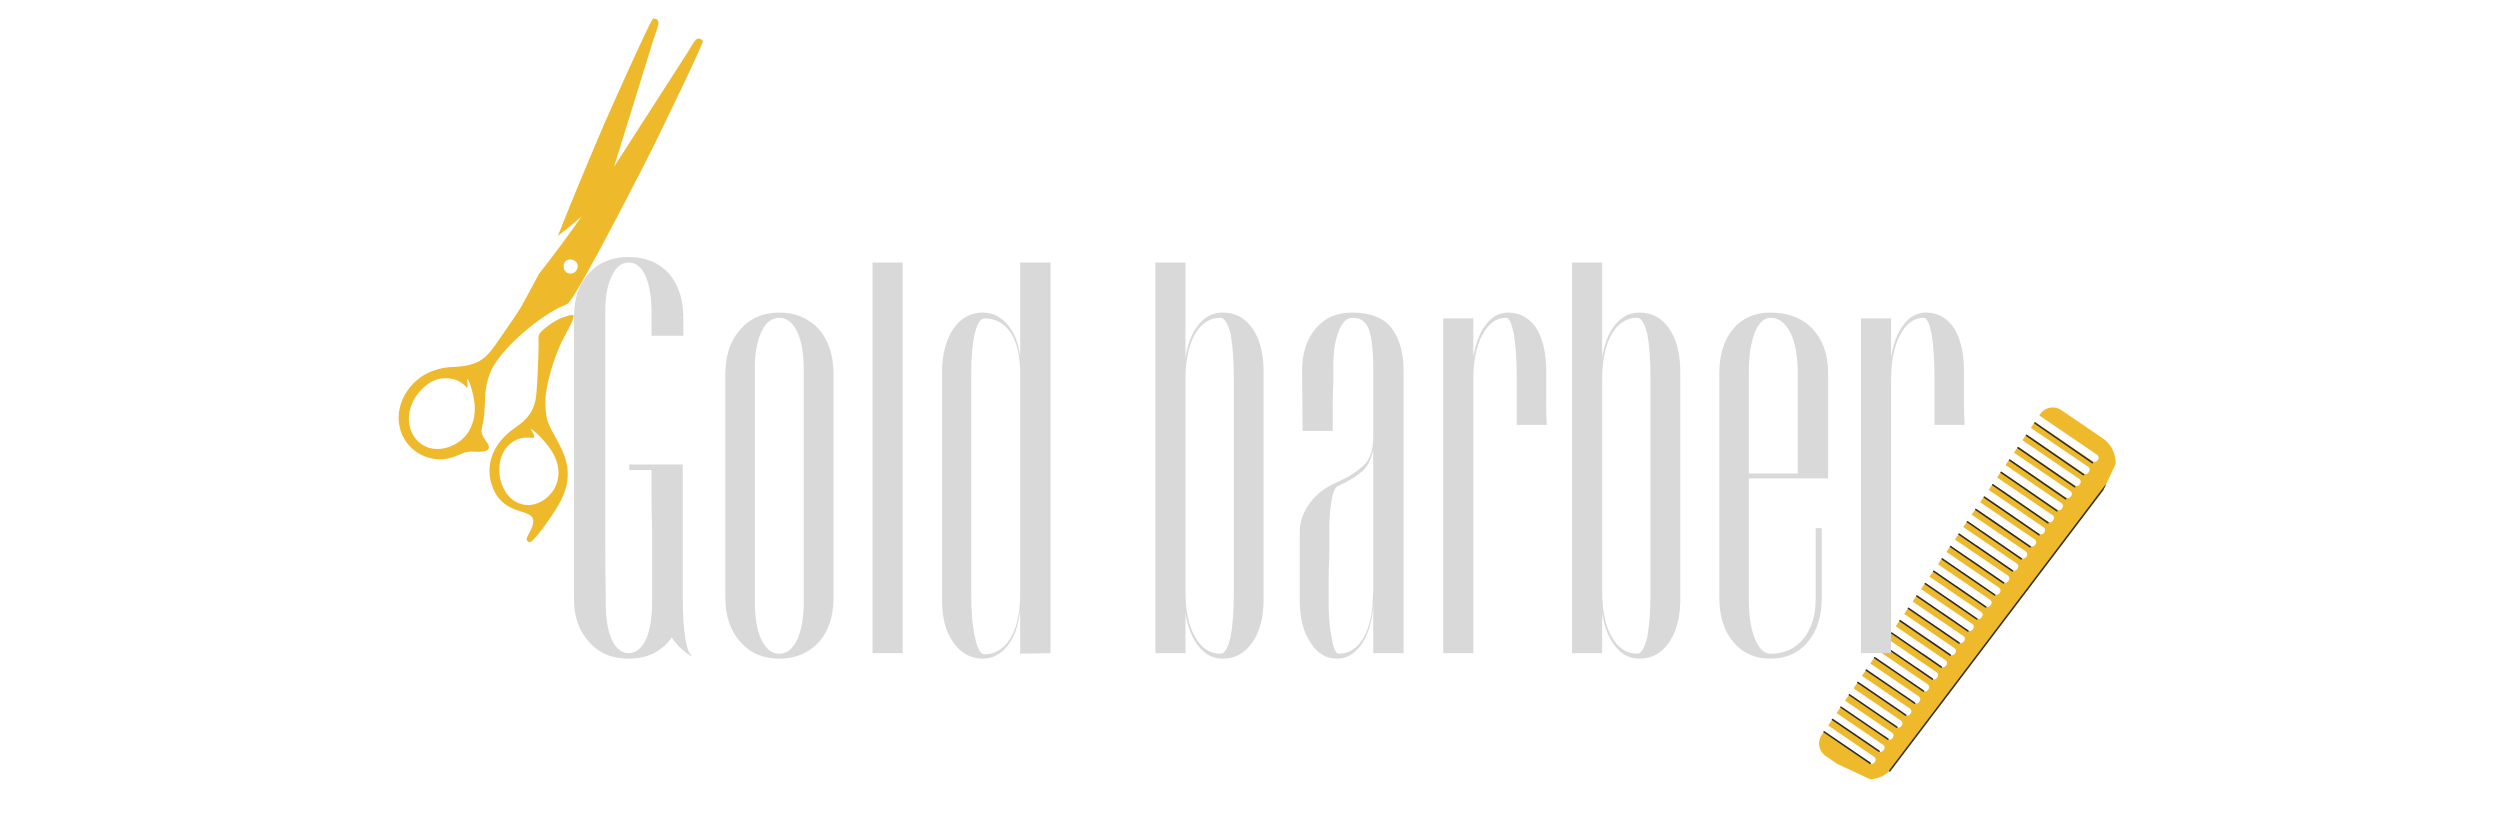 <svg xmlns="http://www.w3.org/2000/svg" xmlns:xlink="http://www.w3.org/1999/xlink" width="180" viewBox="0 0 135 45" height="60" preserveAspectRatio="xMidYMid meet"><defs><g></g><clipPath id="e687bd9303"><path d="M 98 22 L 115 22 L 115 43 L 98 43 Z M 98 22 " clip-rule="nonzero"></path></clipPath><clipPath id="d2f8402848"><path d="M 107.387 20.234 L 114.863 23.727 L 105.336 44.109 L 97.859 40.617 Z M 107.387 20.234 " clip-rule="nonzero"></path></clipPath><clipPath id="42951f36a3"><path d="M 107.387 20.234 L 114.863 23.727 L 105.336 44.109 L 97.859 40.617 Z M 107.387 20.234 " clip-rule="nonzero"></path></clipPath><clipPath id="ab5ae7b66e"><path d="M 98 39 L 102 39 L 102 42 L 98 42 Z M 98 39 " clip-rule="nonzero"></path></clipPath><clipPath id="c800d98c11"><path d="M 107.387 20.234 L 114.863 23.727 L 105.336 44.109 L 97.859 40.617 Z M 107.387 20.234 " clip-rule="nonzero"></path></clipPath><clipPath id="91123200a7"><path d="M 107.387 20.234 L 114.863 23.727 L 105.336 44.109 L 97.859 40.617 Z M 107.387 20.234 " clip-rule="nonzero"></path></clipPath><clipPath id="f007d3cc9b"><path d="M 98 38 L 102 38 L 102 41 L 98 41 Z M 98 38 " clip-rule="nonzero"></path></clipPath><clipPath id="7cceb19a53"><path d="M 107.387 20.234 L 114.863 23.727 L 105.336 44.109 L 97.859 40.617 Z M 107.387 20.234 " clip-rule="nonzero"></path></clipPath><clipPath id="6b9175e433"><path d="M 107.387 20.234 L 114.863 23.727 L 105.336 44.109 L 97.859 40.617 Z M 107.387 20.234 " clip-rule="nonzero"></path></clipPath><clipPath id="f6f49bff91"><path d="M 99 38 L 102 38 L 102 40 L 99 40 Z M 99 38 " clip-rule="nonzero"></path></clipPath><clipPath id="04120d7f4a"><path d="M 107.387 20.234 L 114.863 23.727 L 105.336 44.109 L 97.859 40.617 Z M 107.387 20.234 " clip-rule="nonzero"></path></clipPath><clipPath id="4f6befaf8f"><path d="M 107.387 20.234 L 114.863 23.727 L 105.336 44.109 L 97.859 40.617 Z M 107.387 20.234 " clip-rule="nonzero"></path></clipPath><clipPath id="0056ec9b91"><path d="M 99 37 L 103 37 L 103 40 L 99 40 Z M 99 37 " clip-rule="nonzero"></path></clipPath><clipPath id="d4c5bbf455"><path d="M 107.387 20.234 L 114.863 23.727 L 105.336 44.109 L 97.859 40.617 Z M 107.387 20.234 " clip-rule="nonzero"></path></clipPath><clipPath id="cf1391272e"><path d="M 107.387 20.234 L 114.863 23.727 L 105.336 44.109 L 97.859 40.617 Z M 107.387 20.234 " clip-rule="nonzero"></path></clipPath><clipPath id="759a12ab8d"><path d="M 100 36 L 103 36 L 103 39 L 100 39 Z M 100 36 " clip-rule="nonzero"></path></clipPath><clipPath id="8233631266"><path d="M 107.387 20.234 L 114.863 23.727 L 105.336 44.109 L 97.859 40.617 Z M 107.387 20.234 " clip-rule="nonzero"></path></clipPath><clipPath id="5294f181c9"><path d="M 107.387 20.234 L 114.863 23.727 L 105.336 44.109 L 97.859 40.617 Z M 107.387 20.234 " clip-rule="nonzero"></path></clipPath><clipPath id="cff731970d"><path d="M 100 36 L 104 36 L 104 39 L 100 39 Z M 100 36 " clip-rule="nonzero"></path></clipPath><clipPath id="04bfb96f85"><path d="M 107.387 20.234 L 114.863 23.727 L 105.336 44.109 L 97.859 40.617 Z M 107.387 20.234 " clip-rule="nonzero"></path></clipPath><clipPath id="e3c1e2900b"><path d="M 107.387 20.234 L 114.863 23.727 L 105.336 44.109 L 97.859 40.617 Z M 107.387 20.234 " clip-rule="nonzero"></path></clipPath><clipPath id="664263998a"><path d="M 101 35 L 104 35 L 104 38 L 101 38 Z M 101 35 " clip-rule="nonzero"></path></clipPath><clipPath id="6db212265c"><path d="M 107.387 20.234 L 114.863 23.727 L 105.336 44.109 L 97.859 40.617 Z M 107.387 20.234 " clip-rule="nonzero"></path></clipPath><clipPath id="680f9bcf2c"><path d="M 107.387 20.234 L 114.863 23.727 L 105.336 44.109 L 97.859 40.617 Z M 107.387 20.234 " clip-rule="nonzero"></path></clipPath><clipPath id="bc28e596d1"><path d="M 101 34 L 105 34 L 105 37 L 101 37 Z M 101 34 " clip-rule="nonzero"></path></clipPath><clipPath id="88e77b6b3d"><path d="M 107.387 20.234 L 114.863 23.727 L 105.336 44.109 L 97.859 40.617 Z M 107.387 20.234 " clip-rule="nonzero"></path></clipPath><clipPath id="367af14e09"><path d="M 107.387 20.234 L 114.863 23.727 L 105.336 44.109 L 97.859 40.617 Z M 107.387 20.234 " clip-rule="nonzero"></path></clipPath><clipPath id="1a5834a392"><path d="M 102 34 L 105 34 L 105 37 L 102 37 Z M 102 34 " clip-rule="nonzero"></path></clipPath><clipPath id="3e0b96ec96"><path d="M 107.387 20.234 L 114.863 23.727 L 105.336 44.109 L 97.859 40.617 Z M 107.387 20.234 " clip-rule="nonzero"></path></clipPath><clipPath id="764a1e8b5d"><path d="M 107.387 20.234 L 114.863 23.727 L 105.336 44.109 L 97.859 40.617 Z M 107.387 20.234 " clip-rule="nonzero"></path></clipPath><clipPath id="659894d58e"><path d="M 102 33 L 106 33 L 106 36 L 102 36 Z M 102 33 " clip-rule="nonzero"></path></clipPath><clipPath id="4dd1c0e566"><path d="M 107.387 20.234 L 114.863 23.727 L 105.336 44.109 L 97.859 40.617 Z M 107.387 20.234 " clip-rule="nonzero"></path></clipPath><clipPath id="5d73672c8a"><path d="M 107.387 20.234 L 114.863 23.727 L 105.336 44.109 L 97.859 40.617 Z M 107.387 20.234 " clip-rule="nonzero"></path></clipPath><clipPath id="b8c22cd337"><path d="M 103 32 L 106 32 L 106 35 L 103 35 Z M 103 32 " clip-rule="nonzero"></path></clipPath><clipPath id="2d1134d107"><path d="M 107.387 20.234 L 114.863 23.727 L 105.336 44.109 L 97.859 40.617 Z M 107.387 20.234 " clip-rule="nonzero"></path></clipPath><clipPath id="95ecfa641f"><path d="M 107.387 20.234 L 114.863 23.727 L 105.336 44.109 L 97.859 40.617 Z M 107.387 20.234 " clip-rule="nonzero"></path></clipPath><clipPath id="b94cfb0897"><path d="M 103 32 L 107 32 L 107 35 L 103 35 Z M 103 32 " clip-rule="nonzero"></path></clipPath><clipPath id="97f48a869a"><path d="M 107.387 20.234 L 114.863 23.727 L 105.336 44.109 L 97.859 40.617 Z M 107.387 20.234 " clip-rule="nonzero"></path></clipPath><clipPath id="b807a00fb0"><path d="M 107.387 20.234 L 114.863 23.727 L 105.336 44.109 L 97.859 40.617 Z M 107.387 20.234 " clip-rule="nonzero"></path></clipPath><clipPath id="97bc4f904e"><path d="M 103 31 L 107 31 L 107 34 L 103 34 Z M 103 31 " clip-rule="nonzero"></path></clipPath><clipPath id="9dacb4fe99"><path d="M 107.387 20.234 L 114.863 23.727 L 105.336 44.109 L 97.859 40.617 Z M 107.387 20.234 " clip-rule="nonzero"></path></clipPath><clipPath id="dedfd159d7"><path d="M 107.387 20.234 L 114.863 23.727 L 105.336 44.109 L 97.859 40.617 Z M 107.387 20.234 " clip-rule="nonzero"></path></clipPath><clipPath id="eb8737060a"><path d="M 104 30 L 108 30 L 108 33 L 104 33 Z M 104 30 " clip-rule="nonzero"></path></clipPath><clipPath id="0765380be0"><path d="M 107.387 20.234 L 114.863 23.727 L 105.336 44.109 L 97.859 40.617 Z M 107.387 20.234 " clip-rule="nonzero"></path></clipPath><clipPath id="6e3b640e56"><path d="M 107.387 20.234 L 114.863 23.727 L 105.336 44.109 L 97.859 40.617 Z M 107.387 20.234 " clip-rule="nonzero"></path></clipPath><clipPath id="a14496b972"><path d="M 105 29 L 109 29 L 109 32 L 105 32 Z M 105 29 " clip-rule="nonzero"></path></clipPath><clipPath id="894b0be531"><path d="M 107.387 20.234 L 114.863 23.727 L 105.336 44.109 L 97.859 40.617 Z M 107.387 20.234 " clip-rule="nonzero"></path></clipPath><clipPath id="5f3994f4ae"><path d="M 107.387 20.234 L 114.863 23.727 L 105.336 44.109 L 97.859 40.617 Z M 107.387 20.234 " clip-rule="nonzero"></path></clipPath><clipPath id="61b27a7725"><path d="M 105 28 L 109 28 L 109 31 L 105 31 Z M 105 28 " clip-rule="nonzero"></path></clipPath><clipPath id="31bc544635"><path d="M 107.387 20.234 L 114.863 23.727 L 105.336 44.109 L 97.859 40.617 Z M 107.387 20.234 " clip-rule="nonzero"></path></clipPath><clipPath id="135e234910"><path d="M 107.387 20.234 L 114.863 23.727 L 105.336 44.109 L 97.859 40.617 Z M 107.387 20.234 " clip-rule="nonzero"></path></clipPath><clipPath id="b0655e9906"><path d="M 106 28 L 110 28 L 110 31 L 106 31 Z M 106 28 " clip-rule="nonzero"></path></clipPath><clipPath id="068a4db6d2"><path d="M 107.387 20.234 L 114.863 23.727 L 105.336 44.109 L 97.859 40.617 Z M 107.387 20.234 " clip-rule="nonzero"></path></clipPath><clipPath id="cc9b375565"><path d="M 107.387 20.234 L 114.863 23.727 L 105.336 44.109 L 97.859 40.617 Z M 107.387 20.234 " clip-rule="nonzero"></path></clipPath><clipPath id="0e0fd8f005"><path d="M 106 27 L 110 27 L 110 30 L 106 30 Z M 106 27 " clip-rule="nonzero"></path></clipPath><clipPath id="e0bc2576b2"><path d="M 107.387 20.234 L 114.863 23.727 L 105.336 44.109 L 97.859 40.617 Z M 107.387 20.234 " clip-rule="nonzero"></path></clipPath><clipPath id="502edc31d1"><path d="M 107.387 20.234 L 114.863 23.727 L 105.336 44.109 L 97.859 40.617 Z M 107.387 20.234 " clip-rule="nonzero"></path></clipPath><clipPath id="771c7da9e2"><path d="M 107 26 L 111 26 L 111 29 L 107 29 Z M 107 26 " clip-rule="nonzero"></path></clipPath><clipPath id="2044193334"><path d="M 107.387 20.234 L 114.863 23.727 L 105.336 44.109 L 97.859 40.617 Z M 107.387 20.234 " clip-rule="nonzero"></path></clipPath><clipPath id="b120b7ba57"><path d="M 107.387 20.234 L 114.863 23.727 L 105.336 44.109 L 97.859 40.617 Z M 107.387 20.234 " clip-rule="nonzero"></path></clipPath><clipPath id="373c0974aa"><path d="M 108 25 L 112 25 L 112 28 L 108 28 Z M 108 25 " clip-rule="nonzero"></path></clipPath><clipPath id="70dead3919"><path d="M 107.387 20.234 L 114.863 23.727 L 105.336 44.109 L 97.859 40.617 Z M 107.387 20.234 " clip-rule="nonzero"></path></clipPath><clipPath id="24a7a821a9"><path d="M 107.387 20.234 L 114.863 23.727 L 105.336 44.109 L 97.859 40.617 Z M 107.387 20.234 " clip-rule="nonzero"></path></clipPath><clipPath id="3bb3a6630e"><path d="M 108 24 L 112 24 L 112 27 L 108 27 Z M 108 24 " clip-rule="nonzero"></path></clipPath><clipPath id="16764b51d3"><path d="M 107.387 20.234 L 114.863 23.727 L 105.336 44.109 L 97.859 40.617 Z M 107.387 20.234 " clip-rule="nonzero"></path></clipPath><clipPath id="67cb497c14"><path d="M 107.387 20.234 L 114.863 23.727 L 105.336 44.109 L 97.859 40.617 Z M 107.387 20.234 " clip-rule="nonzero"></path></clipPath><clipPath id="5b0ddbf0c5"><path d="M 108 24 L 113 24 L 113 27 L 108 27 Z M 108 24 " clip-rule="nonzero"></path></clipPath><clipPath id="b27127f5ea"><path d="M 107.387 20.234 L 114.863 23.727 L 105.336 44.109 L 97.859 40.617 Z M 107.387 20.234 " clip-rule="nonzero"></path></clipPath><clipPath id="fb49bea637"><path d="M 107.387 20.234 L 114.863 23.727 L 105.336 44.109 L 97.859 40.617 Z M 107.387 20.234 " clip-rule="nonzero"></path></clipPath><clipPath id="807945d100"><path d="M 109 23 L 113 23 L 113 26 L 109 26 Z M 109 23 " clip-rule="nonzero"></path></clipPath><clipPath id="4c961f84fa"><path d="M 107.387 20.234 L 114.863 23.727 L 105.336 44.109 L 97.859 40.617 Z M 107.387 20.234 " clip-rule="nonzero"></path></clipPath><clipPath id="772f790a22"><path d="M 107.387 20.234 L 114.863 23.727 L 105.336 44.109 L 97.859 40.617 Z M 107.387 20.234 " clip-rule="nonzero"></path></clipPath><clipPath id="c68974fdcf"><path d="M 109 22 L 114 22 L 114 26 L 109 26 Z M 109 22 " clip-rule="nonzero"></path></clipPath><clipPath id="83909ec789"><path d="M 107.387 20.234 L 114.863 23.727 L 105.336 44.109 L 97.859 40.617 Z M 107.387 20.234 " clip-rule="nonzero"></path></clipPath><clipPath id="98490fd9a5"><path d="M 107.387 20.234 L 114.863 23.727 L 105.336 44.109 L 97.859 40.617 Z M 107.387 20.234 " clip-rule="nonzero"></path></clipPath><clipPath id="3c2cb664ff"><path d="M 102 26 L 114 26 L 114 42 L 102 42 Z M 102 26 " clip-rule="nonzero"></path></clipPath><clipPath id="c0d978b797"><path d="M 107.387 20.234 L 114.863 23.727 L 105.336 44.109 L 97.859 40.617 Z M 107.387 20.234 " clip-rule="nonzero"></path></clipPath><clipPath id="075cdb7e01"><path d="M 107.387 20.234 L 114.863 23.727 L 105.336 44.109 L 97.859 40.617 Z M 107.387 20.234 " clip-rule="nonzero"></path></clipPath><clipPath id="6d574efb9a"><path d="M 21 0 L 38 0 L 38 30 L 21 30 Z M 21 0 " clip-rule="nonzero"></path></clipPath><clipPath id="6c183722e1"><path d="M 34.859 0 L 43.777 5.543 L 28.734 29.75 L 19.816 24.207 Z M 34.859 0 " clip-rule="nonzero"></path></clipPath><clipPath id="84452adafa"><path d="M 34.859 0 L 43.777 5.543 L 28.734 29.75 L 19.816 24.207 Z M 34.859 0 " clip-rule="nonzero"></path></clipPath></defs><g clip-path="url(#e687bd9303)"><g clip-path="url(#d2f8402848)"><g clip-path="url(#42951f36a3)"><path fill="#eeba2b" d="M 113.969 25.887 L 102.246 41.387 C 101.75 42.109 100.754 42.301 100.027 41.805 L 98.582 40.82 C 98.215 40.57 98.117 40.062 98.367 39.695 L 98.484 39.523 L 100.977 41.219 C 101.055 41.277 101.164 41.254 101.223 41.176 L 101.258 41.117 C 101.312 41.039 101.293 40.926 101.211 40.871 L 98.723 39.176 L 98.941 38.855 L 101.457 40.566 C 101.539 40.625 101.648 40.602 101.703 40.523 L 101.742 40.465 C 101.797 40.387 101.773 40.273 101.695 40.219 L 99.176 38.508 L 99.395 38.184 L 101.938 39.914 C 102.02 39.973 102.129 39.949 102.184 39.871 L 102.223 39.812 C 102.277 39.734 102.258 39.621 102.176 39.566 L 99.633 37.836 L 99.852 37.516 L 102.418 39.262 C 102.5 39.32 102.609 39.297 102.664 39.219 L 102.703 39.16 C 102.758 39.082 102.738 38.969 102.656 38.914 L 100.09 37.168 L 100.309 36.848 L 102.902 38.613 C 102.98 38.668 103.094 38.645 103.148 38.566 L 103.184 38.508 C 103.238 38.43 103.219 38.316 103.137 38.262 L 100.547 36.496 L 100.766 36.176 L 103.383 37.961 C 103.465 38.016 103.574 37.992 103.629 37.914 L 103.668 37.855 C 103.723 37.777 103.699 37.664 103.621 37.609 L 101 35.828 L 101.219 35.508 L 103.863 37.309 C 103.945 37.363 104.055 37.34 104.109 37.262 L 104.148 37.203 C 104.203 37.125 104.184 37.012 104.102 36.957 L 101.457 35.156 L 101.676 34.836 L 104.344 36.656 C 104.426 36.711 104.535 36.688 104.59 36.609 L 104.629 36.551 C 104.684 36.473 104.664 36.359 104.582 36.305 L 101.914 34.488 L 102.133 34.168 L 104.828 36.004 C 104.906 36.059 105.02 36.035 105.074 35.957 L 105.109 35.898 C 105.164 35.82 105.145 35.707 105.062 35.652 L 102.367 33.82 L 102.59 33.496 L 105.309 35.352 C 105.391 35.406 105.5 35.383 105.555 35.305 L 105.594 35.246 C 105.648 35.168 105.625 35.055 105.547 35 L 102.824 33.148 L 103.043 32.828 L 105.789 34.699 C 105.871 34.754 105.98 34.73 106.035 34.652 L 106.074 34.594 C 106.129 34.516 106.109 34.402 106.027 34.348 L 103.281 32.48 L 103.5 32.156 L 106.27 34.047 C 106.352 34.102 106.461 34.078 106.516 34 L 106.555 33.941 C 106.609 33.863 106.59 33.75 106.508 33.695 L 103.738 31.809 L 103.957 31.488 L 106.754 33.395 C 106.832 33.449 106.945 33.426 107 33.348 L 107.035 33.289 C 107.09 33.211 107.07 33.098 106.988 33.043 L 104.191 31.141 L 104.41 30.82 L 107.234 32.742 C 107.316 32.797 107.426 32.773 107.48 32.695 L 107.52 32.637 C 107.574 32.559 107.551 32.449 107.473 32.391 L 104.648 30.469 L 104.867 30.148 L 107.715 32.09 C 107.797 32.145 107.906 32.121 107.961 32.043 L 108 31.984 C 108.055 31.906 108.035 31.797 107.953 31.738 L 105.105 29.801 L 105.324 29.48 L 108.199 31.438 C 108.277 31.492 108.387 31.469 108.441 31.391 L 108.48 31.332 C 108.535 31.254 108.516 31.145 108.434 31.086 L 105.562 29.133 L 105.781 28.809 L 108.68 30.785 C 108.758 30.84 108.871 30.816 108.926 30.738 L 108.961 30.68 C 109.02 30.602 108.996 30.492 108.914 30.434 L 106.016 28.461 L 106.234 28.141 L 109.16 30.133 C 109.242 30.188 109.352 30.164 109.406 30.086 L 109.445 30.027 C 109.5 29.949 109.477 29.84 109.398 29.781 L 106.473 27.793 L 106.691 27.469 L 109.641 29.48 C 109.723 29.535 109.832 29.512 109.887 29.434 L 109.926 29.375 C 109.98 29.297 109.961 29.188 109.879 29.129 L 106.93 27.121 L 107.148 26.801 L 110.125 28.828 C 110.203 28.883 110.312 28.859 110.371 28.781 L 110.406 28.723 C 110.461 28.645 110.441 28.535 110.359 28.477 L 107.387 26.453 L 107.605 26.133 L 110.605 28.176 C 110.688 28.23 110.797 28.207 110.852 28.129 L 110.887 28.07 C 110.945 27.992 110.922 27.883 110.844 27.824 L 107.84 25.781 L 108.059 25.461 L 111.086 27.523 C 111.168 27.578 111.277 27.555 111.332 27.477 L 111.371 27.418 C 111.426 27.34 111.402 27.23 111.324 27.172 L 108.297 25.113 L 108.516 24.793 L 111.566 26.871 C 111.648 26.926 111.758 26.902 111.812 26.824 L 111.852 26.766 C 111.906 26.688 111.887 26.578 111.805 26.52 L 108.754 24.445 L 108.973 24.121 L 112.051 26.219 C 112.129 26.273 112.238 26.25 112.293 26.172 L 112.332 26.113 C 112.387 26.035 112.367 25.926 112.285 25.867 L 109.211 23.773 L 109.43 23.453 L 112.531 25.566 C 112.609 25.621 112.723 25.598 112.777 25.52 L 112.812 25.461 C 112.871 25.383 112.848 25.273 112.77 25.215 L 109.664 23.105 L 109.883 22.781 L 113.012 24.914 C 113.094 24.969 113.203 24.945 113.258 24.867 L 113.297 24.809 C 113.352 24.73 113.328 24.621 113.25 24.562 L 110.121 22.434 L 110.176 22.355 C 110.426 21.984 110.934 21.891 111.305 22.141 L 113.547 23.668 C 114.273 24.164 114.461 25.16 113.969 25.887 Z M 113.969 25.887 " fill-opacity="1" fill-rule="nonzero"></path></g></g></g><g clip-path="url(#ab5ae7b66e)"><g clip-path="url(#c800d98c11)"><g clip-path="url(#91123200a7)"><path fill="#2e2e2e" d="M 100.973 41.254 C 100.969 41.254 100.969 41.254 100.965 41.254 L 98.477 39.555 C 98.457 39.543 98.449 39.516 98.465 39.496 C 98.477 39.477 98.504 39.473 98.523 39.484 L 101.016 41.18 C 101.035 41.195 101.039 41.223 101.027 41.242 C 101.016 41.258 100.992 41.266 100.973 41.254 Z M 100.973 41.254 " fill-opacity="1" fill-rule="nonzero"></path></g></g></g><g clip-path="url(#f007d3cc9b)"><g clip-path="url(#7cceb19a53)"><g clip-path="url(#6b9175e433)"><path fill="#2e2e2e" d="M 101.453 40.605 C 101.449 40.605 101.449 40.605 101.445 40.602 L 98.93 38.891 C 98.91 38.875 98.906 38.848 98.918 38.828 C 98.934 38.809 98.961 38.805 98.98 38.816 L 101.363 40.441 C 101.367 40.445 101.367 40.445 101.371 40.445 L 101.496 40.531 C 101.516 40.547 101.52 40.57 101.508 40.59 C 101.492 40.609 101.473 40.613 101.453 40.605 Z M 101.453 40.605 " fill-opacity="1" fill-rule="nonzero"></path></g></g></g><g clip-path="url(#f6f49bff91)"><g clip-path="url(#04120d7f4a)"><g clip-path="url(#4f6befaf8f)"><path fill="#2e2e2e" d="M 101.934 39.957 C 101.93 39.957 101.93 39.953 101.926 39.953 L 99.387 38.223 C 99.367 38.207 99.363 38.184 99.375 38.164 C 99.387 38.145 99.414 38.137 99.434 38.152 L 101.715 39.707 C 101.719 39.707 101.723 39.711 101.727 39.711 L 101.977 39.883 C 101.996 39.895 102 39.922 101.984 39.941 C 101.973 39.961 101.953 39.965 101.934 39.957 Z M 101.934 39.957 " fill-opacity="1" fill-rule="nonzero"></path></g></g></g><g clip-path="url(#0056ec9b91)"><g clip-path="url(#d4c5bbf455)"><g clip-path="url(#cf1391272e)"><path fill="#2e2e2e" d="M 102.414 39.309 C 102.41 39.309 102.41 39.305 102.406 39.305 L 99.844 37.555 C 99.824 37.543 99.816 37.516 99.832 37.496 C 99.844 37.477 99.871 37.469 99.891 37.484 L 102.07 38.973 C 102.074 38.973 102.078 38.973 102.082 38.977 L 102.453 39.234 C 102.473 39.246 102.48 39.273 102.465 39.293 C 102.453 39.312 102.43 39.316 102.414 39.309 Z M 102.414 39.309 " fill-opacity="1" fill-rule="nonzero"></path></g></g></g><g clip-path="url(#759a12ab8d)"><g clip-path="url(#8233631266)"><g clip-path="url(#5294f181c9)"><path fill="#2e2e2e" d="M 102.891 38.66 C 102.891 38.656 102.887 38.656 102.887 38.656 L 100.297 36.887 C 100.277 36.875 100.273 36.848 100.285 36.828 C 100.301 36.809 100.324 36.805 100.348 36.816 L 102.426 38.234 C 102.43 38.238 102.434 38.238 102.438 38.242 L 102.934 38.586 C 102.953 38.598 102.961 38.625 102.945 38.645 C 102.934 38.66 102.91 38.668 102.891 38.66 Z M 102.891 38.66 " fill-opacity="1" fill-rule="nonzero"></path></g></g></g><g clip-path="url(#cff731970d)"><g clip-path="url(#04bfb96f85)"><g clip-path="url(#e3c1e2900b)"><path fill="#2e2e2e" d="M 103.371 38.008 C 103.371 38.008 103.367 38.008 103.367 38.004 L 100.754 36.223 C 100.734 36.207 100.727 36.18 100.742 36.16 C 100.754 36.141 100.781 36.137 100.801 36.148 L 102.777 37.5 C 102.785 37.5 102.789 37.504 102.793 37.508 L 103.414 37.934 C 103.434 37.949 103.438 37.977 103.426 37.996 C 103.414 38.012 103.391 38.02 103.371 38.008 Z M 103.371 38.008 " fill-opacity="1" fill-rule="nonzero"></path></g></g></g><g clip-path="url(#664263998a)"><g clip-path="url(#6db212265c)"><g clip-path="url(#680f9bcf2c)"><path fill="#2e2e2e" d="M 103.852 37.359 C 103.852 37.359 103.848 37.359 103.848 37.355 L 101.207 35.555 C 101.188 35.539 101.184 35.516 101.195 35.496 C 101.211 35.477 101.238 35.469 101.258 35.484 L 103.133 36.766 C 103.141 36.766 103.145 36.77 103.148 36.773 L 103.895 37.285 C 103.914 37.301 103.918 37.324 103.906 37.344 C 103.895 37.363 103.871 37.367 103.852 37.359 Z M 103.852 37.359 " fill-opacity="1" fill-rule="nonzero"></path></g></g></g><g clip-path="url(#bc28e596d1)"><g clip-path="url(#88e77b6b3d)"><g clip-path="url(#367af14e09)"><path fill="#2e2e2e" d="M 104.332 36.711 C 104.332 36.711 104.328 36.707 104.328 36.707 L 104.324 36.707 L 101.664 34.887 C 101.645 34.875 101.641 34.848 101.652 34.828 C 101.664 34.809 101.691 34.805 101.711 34.816 L 103.488 36.031 C 103.496 36.031 103.5 36.035 103.508 36.039 L 104.375 36.637 C 104.395 36.648 104.398 36.676 104.387 36.695 C 104.375 36.715 104.352 36.719 104.332 36.711 Z M 104.332 36.711 " fill-opacity="1" fill-rule="nonzero"></path></g></g></g><g clip-path="url(#1a5834a392)"><g clip-path="url(#3e0b96ec96)"><g clip-path="url(#764a1e8b5d)"><path fill="#2e2e2e" d="M 104.812 36.062 C 104.809 36.059 104.809 36.059 104.805 36.059 L 102.121 34.219 C 102.102 34.207 102.094 34.18 102.109 34.16 C 102.121 34.141 102.148 34.137 102.168 34.148 L 103.844 35.297 C 103.852 35.297 103.855 35.297 103.863 35.301 L 104.855 35.988 C 104.875 36 104.879 36.027 104.867 36.047 C 104.855 36.062 104.832 36.07 104.812 36.062 Z M 104.812 36.062 " fill-opacity="1" fill-rule="nonzero"></path></g></g></g><g clip-path="url(#659894d58e)"><g clip-path="url(#4dd1c0e566)"><g clip-path="url(#5d73672c8a)"><path fill="#2e2e2e" d="M 105.293 35.41 C 105.289 35.41 105.289 35.41 105.285 35.41 L 102.574 33.555 C 102.555 33.539 102.551 33.512 102.562 33.492 C 102.578 33.473 102.602 33.469 102.625 33.48 L 104.199 34.559 C 104.207 34.562 104.211 34.562 104.219 34.566 L 105.336 35.336 C 105.355 35.352 105.359 35.379 105.348 35.398 C 105.332 35.414 105.312 35.422 105.293 35.41 Z M 105.293 35.41 " fill-opacity="1" fill-rule="nonzero"></path></g></g></g><g clip-path="url(#b8c22cd337)"><g clip-path="url(#2d1134d107)"><g clip-path="url(#95ecfa641f)"><path fill="#2e2e2e" d="M 105.773 34.762 C 105.77 34.762 105.77 34.762 105.766 34.758 L 103.031 32.887 C 103.012 32.871 103.004 32.848 103.02 32.828 C 103.031 32.809 103.059 32.801 103.078 32.816 L 104.555 33.824 C 104.562 33.828 104.566 33.828 104.574 33.832 L 105.816 34.688 C 105.836 34.703 105.84 34.73 105.824 34.75 C 105.812 34.766 105.789 34.773 105.773 34.762 Z M 105.773 34.762 " fill-opacity="1" fill-rule="nonzero"></path></g></g></g><g clip-path="url(#b94cfb0897)"><g clip-path="url(#97f48a869a)"><g clip-path="url(#b807a00fb0)"><path fill="#2e2e2e" d="M 106.254 34.113 C 106.25 34.113 106.25 34.113 106.246 34.109 L 103.484 32.219 C 103.465 32.207 103.461 32.18 103.473 32.16 C 103.488 32.141 103.516 32.133 103.535 32.148 L 104.91 33.09 C 104.918 33.09 104.922 33.094 104.93 33.098 L 106.293 34.039 C 106.312 34.051 106.32 34.078 106.305 34.098 C 106.293 34.117 106.27 34.121 106.254 34.113 Z M 106.254 34.113 " fill-opacity="1" fill-rule="nonzero"></path></g></g></g><g clip-path="url(#97bc4f904e)"><g clip-path="url(#9dacb4fe99)"><g clip-path="url(#dedfd159d7)"><path fill="#2e2e2e" d="M 106.73 33.465 C 106.73 33.465 106.727 33.461 106.727 33.461 L 103.941 31.551 C 103.922 31.539 103.918 31.512 103.93 31.492 C 103.945 31.473 103.969 31.469 103.988 31.48 L 105.266 32.355 C 105.273 32.355 105.277 32.359 105.285 32.363 L 106.773 33.391 C 106.793 33.402 106.801 33.43 106.785 33.449 C 106.773 33.469 106.75 33.473 106.73 33.465 Z M 106.73 33.465 " fill-opacity="1" fill-rule="nonzero"></path></g></g></g><g clip-path="url(#eb8737060a)"><g clip-path="url(#0765380be0)"><g clip-path="url(#6e3b640e56)"><path fill="#2e2e2e" d="M 107.211 32.816 C 107.211 32.812 107.207 32.812 107.207 32.812 L 104.398 30.887 C 104.379 30.871 104.371 30.844 104.387 30.824 C 104.398 30.805 104.426 30.801 104.445 30.812 L 105.621 31.621 C 105.629 31.621 105.637 31.625 105.641 31.629 L 107.254 32.742 C 107.273 32.754 107.277 32.781 107.266 32.801 C 107.254 32.816 107.23 32.824 107.211 32.816 Z M 107.211 32.816 " fill-opacity="1" fill-rule="nonzero"></path><path fill="#2e2e2e" d="M 107.691 32.164 C 107.691 32.164 107.688 32.164 107.688 32.164 L 107.688 32.16 L 104.852 30.219 C 104.832 30.203 104.828 30.176 104.84 30.156 C 104.855 30.137 104.883 30.133 104.902 30.148 L 105.977 30.887 C 105.984 30.887 105.992 30.891 105.996 30.895 L 107.734 32.09 C 107.754 32.105 107.758 32.133 107.746 32.152 C 107.734 32.168 107.711 32.176 107.691 32.164 Z M 107.691 32.164 " fill-opacity="1" fill-rule="nonzero"></path></g></g></g><g clip-path="url(#a14496b972)"><g clip-path="url(#894b0be531)"><g clip-path="url(#5f3994f4ae)"><path fill="#2e2e2e" d="M 108.172 31.516 C 108.172 31.516 108.168 31.516 108.164 31.512 L 105.309 29.551 C 105.289 29.539 105.281 29.512 105.297 29.492 C 105.309 29.473 105.336 29.465 105.355 29.48 L 106.336 30.152 C 106.34 30.152 106.348 30.156 106.352 30.16 L 108.215 31.441 C 108.234 31.457 108.238 31.48 108.227 31.5 C 108.215 31.52 108.191 31.523 108.172 31.516 Z M 108.172 31.516 " fill-opacity="1" fill-rule="nonzero"></path></g></g></g><g clip-path="url(#61b27a7725)"><g clip-path="url(#31bc544635)"><g clip-path="url(#135e234910)"><path fill="#2e2e2e" d="M 108.652 30.867 C 108.648 30.867 108.648 30.863 108.645 30.863 L 105.762 28.883 C 105.742 28.871 105.738 28.844 105.75 28.824 C 105.766 28.805 105.793 28.801 105.812 28.812 L 106.691 29.418 C 106.695 29.418 106.703 29.422 106.707 29.422 L 108.695 30.793 C 108.715 30.805 108.719 30.832 108.707 30.852 C 108.695 30.871 108.672 30.875 108.652 30.867 Z M 108.652 30.867 " fill-opacity="1" fill-rule="nonzero"></path></g></g></g><g clip-path="url(#b0655e9906)"><g clip-path="url(#068a4db6d2)"><g clip-path="url(#cc9b375565)"><path fill="#2e2e2e" d="M 109.133 30.219 C 109.129 30.215 109.129 30.215 109.125 30.215 L 106.219 28.215 C 106.199 28.203 106.195 28.176 106.207 28.156 C 106.223 28.137 106.25 28.133 106.266 28.145 L 107.047 28.684 C 107.055 28.684 107.059 28.684 107.062 28.688 L 109.176 30.145 C 109.195 30.156 109.199 30.184 109.184 30.203 C 109.172 30.219 109.152 30.227 109.133 30.219 Z M 109.133 30.219 " fill-opacity="1" fill-rule="nonzero"></path></g></g></g><g clip-path="url(#0e0fd8f005)"><g clip-path="url(#e0bc2576b2)"><g clip-path="url(#502edc31d1)"><path fill="#2e2e2e" d="M 109.613 29.57 C 109.609 29.566 109.609 29.566 109.605 29.566 L 106.672 27.551 C 106.652 27.535 106.648 27.508 106.664 27.488 C 106.676 27.469 106.703 27.465 106.723 27.48 L 107.402 27.945 C 107.41 27.949 107.414 27.949 107.422 27.953 L 109.656 29.496 C 109.676 29.508 109.68 29.535 109.664 29.555 C 109.652 29.57 109.629 29.578 109.613 29.57 Z M 109.613 29.57 " fill-opacity="1" fill-rule="nonzero"></path></g></g></g><g clip-path="url(#771c7da9e2)"><g clip-path="url(#2044193334)"><g clip-path="url(#b120b7ba57)"><path fill="#2e2e2e" d="M 110.094 28.918 C 110.09 28.918 110.086 28.918 110.086 28.914 L 107.129 26.883 C 107.109 26.871 107.105 26.844 107.117 26.824 C 107.133 26.805 107.16 26.801 107.18 26.812 L 107.762 27.211 C 107.766 27.215 107.77 27.215 107.777 27.219 L 110.133 28.844 C 110.152 28.859 110.16 28.887 110.145 28.906 C 110.133 28.922 110.109 28.93 110.094 28.918 Z M 110.094 28.918 " fill-opacity="1" fill-rule="nonzero"></path><path fill="#2e2e2e" d="M 110.57 28.27 C 110.57 28.27 110.566 28.27 110.566 28.266 L 107.586 26.215 C 107.566 26.203 107.559 26.176 107.574 26.156 C 107.586 26.137 107.613 26.133 107.633 26.145 L 108.117 26.477 C 108.121 26.48 108.129 26.48 108.133 26.484 L 110.613 28.195 C 110.633 28.211 110.641 28.234 110.625 28.254 C 110.613 28.273 110.59 28.277 110.57 28.27 Z M 110.57 28.27 " fill-opacity="1" fill-rule="nonzero"></path></g></g></g><g clip-path="url(#373c0974aa)"><g clip-path="url(#70dead3919)"><g clip-path="url(#24a7a821a9)"><path fill="#2e2e2e" d="M 111.051 27.621 C 111.051 27.621 111.047 27.617 111.047 27.617 L 108.039 25.547 C 108.02 25.535 108.016 25.508 108.027 25.488 C 108.043 25.469 108.07 25.465 108.09 25.477 L 108.473 25.742 C 108.48 25.746 108.484 25.746 108.488 25.75 L 111.094 27.547 C 111.113 27.559 111.117 27.586 111.105 27.605 C 111.094 27.625 111.07 27.629 111.051 27.621 Z M 111.051 27.621 " fill-opacity="1" fill-rule="nonzero"></path></g></g></g><g clip-path="url(#3bb3a6630e)"><g clip-path="url(#16764b51d3)"><g clip-path="url(#67cb497c14)"><path fill="#2e2e2e" d="M 111.531 26.973 C 111.531 26.969 111.527 26.969 111.527 26.969 L 111.523 26.969 L 108.496 24.883 C 108.477 24.867 108.473 24.84 108.484 24.82 C 108.496 24.801 108.523 24.797 108.543 24.812 L 108.832 25.008 C 108.836 25.012 108.84 25.012 108.844 25.016 L 111.574 26.898 C 111.594 26.91 111.598 26.938 111.586 26.957 C 111.574 26.973 111.551 26.98 111.531 26.973 Z M 111.531 26.973 " fill-opacity="1" fill-rule="nonzero"></path></g></g></g><g clip-path="url(#5b0ddbf0c5)"><g clip-path="url(#b27127f5ea)"><g clip-path="url(#fb49bea637)"><path fill="#2e2e2e" d="M 112.012 26.32 C 112.008 26.32 112.008 26.32 112.004 26.32 L 112.004 26.316 L 108.949 24.215 C 108.93 24.203 108.926 24.176 108.941 24.156 C 108.953 24.137 108.98 24.133 109 24.145 L 109.191 24.273 C 109.191 24.277 109.195 24.277 109.199 24.281 L 112.055 26.246 C 112.074 26.262 112.078 26.289 112.066 26.309 C 112.055 26.324 112.031 26.332 112.012 26.32 Z M 112.012 26.32 " fill-opacity="1" fill-rule="nonzero"></path></g></g></g><g clip-path="url(#807945d100)"><g clip-path="url(#4c961f84fa)"><g clip-path="url(#772f790a22)"><path fill="#2e2e2e" d="M 112.492 25.672 C 112.488 25.672 112.488 25.672 112.484 25.668 L 109.406 23.547 C 109.387 23.535 109.383 23.508 109.395 23.488 C 109.41 23.469 109.434 23.465 109.457 23.477 L 109.547 23.539 C 109.551 23.543 109.551 23.543 109.555 23.543 L 112.535 25.598 C 112.555 25.613 112.559 25.641 112.547 25.66 C 112.535 25.676 112.512 25.68 112.492 25.672 Z M 112.492 25.672 " fill-opacity="1" fill-rule="nonzero"></path></g></g></g><g clip-path="url(#c68974fdcf)"><g clip-path="url(#83909ec789)"><g clip-path="url(#98490fd9a5)"><path fill="#2e2e2e" d="M 112.973 25.023 C 112.969 25.023 112.969 25.02 112.965 25.02 L 109.863 22.879 C 109.844 22.867 109.84 22.848 109.848 22.828 C 109.848 22.824 109.852 22.824 109.852 22.82 C 109.863 22.801 109.891 22.797 109.91 22.809 L 113.016 24.949 C 113.031 24.961 113.039 24.984 113.027 25.004 C 113.027 25.004 113.027 25.008 113.023 25.008 C 113.012 25.027 112.992 25.031 112.973 25.023 Z M 112.973 25.023 " fill-opacity="1" fill-rule="nonzero"></path></g></g></g><g clip-path="url(#3c2cb664ff)"><g clip-path="url(#c0d978b797)"><g clip-path="url(#075cdb7e01)"><path fill="#2e2e2e" d="M 102.027 41.664 C 102.023 41.664 102.02 41.66 102.02 41.66 C 102 41.645 101.996 41.617 102.012 41.602 L 113.695 26.176 C 113.707 26.16 113.734 26.156 113.754 26.168 C 113.773 26.184 113.777 26.211 113.762 26.23 L 102.078 41.652 C 102.066 41.668 102.043 41.672 102.027 41.664 Z M 102.027 41.664 " fill-opacity="1" fill-rule="nonzero"></path></g></g></g><g fill="#d9d9d9" fill-opacity="1"><g transform="translate(29.792, 35.27)"><g><path d="M 6.969 -18.109 L 7.047 -18.109 L 6.969 -18.141 Z M 7.078 -10.188 L 7.078 -2.984 C 7.078 -2.141 7.117 -1.438 7.203 -0.875 C 7.285 -0.312 7.406 0.02 7.562 0.125 L 7.531 0.156 C 7.094 -0.102 6.742 -0.438 6.484 -0.844 C 5.941 -0.082 5.164 0.297 4.156 0.297 C 3.25 0.297 2.535 -0.004 2.016 -0.609 C 1.473 -1.191 1.203 -1.961 1.203 -2.922 L 1.203 -18.172 C 1.203 -19.141 1.473 -19.922 2.016 -20.516 C 2.535 -21.098 3.25 -21.391 4.156 -21.391 C 5.062 -21.391 5.785 -21.094 6.328 -20.5 C 6.848 -19.895 7.109 -19.098 7.109 -18.109 L 7.109 -17.141 L 5.391 -17.141 L 5.391 -18.391 C 5.391 -19.211 5.281 -19.875 5.062 -20.375 C 4.844 -20.852 4.539 -21.094 4.156 -21.094 C 3.781 -21.094 3.477 -20.852 3.25 -20.375 C 3.008 -19.895 2.891 -19.25 2.891 -18.438 L 2.891 -6.969 C 2.891 -5.352 2.898 -3.914 2.922 -2.656 C 2.922 -1.852 3.031 -1.207 3.25 -0.719 C 3.477 -0.238 3.781 0 4.156 0 C 4.539 0 4.852 -0.25 5.094 -0.75 C 5.312 -1.25 5.422 -1.922 5.422 -2.766 L 5.422 -4.547 C 5.422 -5.234 5.422 -5.926 5.422 -6.625 C 5.398 -7.312 5.391 -7.957 5.391 -8.562 L 5.391 -9.891 L 4.188 -9.891 L 4.188 -10.188 Z M 7.078 -10.188 "></path></g></g></g><g fill="#d9d9d9" fill-opacity="1"><g transform="translate(38.105, 35.27)"><g><path d="M 5.297 -15.344 C 5.297 -16.188 5.176 -16.859 4.938 -17.359 C 4.695 -17.859 4.379 -18.109 3.984 -18.109 C 3.578 -18.109 3.254 -17.859 3.016 -17.359 C 2.773 -16.859 2.656 -16.188 2.656 -15.344 L 2.656 -2.75 C 2.656 -1.906 2.773 -1.227 3.016 -0.719 C 3.254 -0.219 3.578 0.031 3.984 0.031 C 4.379 0.031 4.695 -0.219 4.938 -0.719 C 5.176 -1.227 5.297 -1.906 5.297 -2.75 Z M 6.906 -3.016 C 6.906 -2.004 6.645 -1.203 6.125 -0.609 C 5.57 -0.004 4.859 0.297 3.984 0.297 C 3.098 0.297 2.395 -0.004 1.875 -0.609 C 1.332 -1.203 1.062 -2.004 1.062 -3.016 L 1.062 -15.062 C 1.062 -16.07 1.332 -16.879 1.875 -17.484 C 2.395 -18.086 3.098 -18.391 3.984 -18.391 C 4.859 -18.391 5.57 -18.086 6.125 -17.484 C 6.645 -16.879 6.906 -16.07 6.906 -15.062 Z M 6.906 -3.016 "></path></g></g></g><g fill="#d9d9d9" fill-opacity="1"><g transform="translate(46.057, 35.27)"><g><path d="M 1.062 0 L 1.062 -21.094 L 2.688 -21.094 L 2.688 0 Z M 1.062 0 "></path></g></g></g><g fill="#d9d9d9" fill-opacity="1"><g transform="translate(49.792, 35.27)"><g><path d="M 5.297 0.031 L 5.297 -2.297 C 5.203 -1.484 4.973 -0.848 4.609 -0.391 C 4.242 0.066 3.801 0.297 3.281 0.297 C 2.625 0.297 2.094 0.004 1.688 -0.578 C 1.281 -1.141 1.078 -1.898 1.078 -2.859 L 1.078 -15.125 C 1.078 -16.113 1.281 -16.91 1.688 -17.516 C 2.094 -18.098 2.625 -18.391 3.281 -18.391 C 3.801 -18.391 4.242 -18.176 4.609 -17.75 C 4.973 -17.332 5.203 -16.758 5.297 -16.031 L 5.297 -21.094 L 6.938 -21.094 L 6.938 0 Z M 5.297 -15.125 C 5.297 -16.031 5.129 -16.754 4.797 -17.297 C 4.43 -17.816 3.957 -18.078 3.375 -18.078 C 3.156 -18.078 2.984 -17.816 2.859 -17.297 C 2.723 -16.754 2.656 -16.031 2.656 -15.125 L 2.656 -3.188 C 2.656 -2.207 2.723 -1.426 2.859 -0.844 C 2.984 -0.238 3.156 0.062 3.375 0.062 C 3.957 0.062 4.43 -0.238 4.797 -0.844 C 5.129 -1.426 5.297 -2.207 5.297 -3.188 Z M 5.297 -15.125 "></path></g></g></g><g fill="#d9d9d9" fill-opacity="1"><g transform="translate(57.774, 35.27)"><g></g></g></g><g fill="#d9d9d9" fill-opacity="1"><g transform="translate(61.328, 35.27)"><g><path d="M 1.062 0 L 1.062 -21.094 L 2.688 -21.094 L 2.688 -15.938 C 2.801 -16.707 3.039 -17.312 3.406 -17.75 C 3.75 -18.176 4.18 -18.391 4.703 -18.391 C 5.367 -18.391 5.898 -18.109 6.297 -17.547 C 6.703 -16.961 6.906 -16.188 6.906 -15.219 L 6.906 -2.891 C 6.906 -1.93 6.703 -1.16 6.297 -0.578 C 5.898 0.004 5.367 0.297 4.703 0.297 C 4.18 0.297 3.75 0.078 3.406 -0.359 C 3.039 -0.805 2.801 -1.41 2.688 -2.172 L 2.688 0 Z M 2.688 -3.344 C 2.688 -2.32 2.852 -1.508 3.188 -0.906 C 3.531 -0.281 3.992 0.031 4.578 0.031 C 4.797 0.031 4.977 -0.27 5.125 -0.875 C 5.238 -1.477 5.297 -2.281 5.297 -3.281 L 5.297 -14.859 C 5.297 -15.836 5.238 -16.629 5.125 -17.234 C 4.977 -17.816 4.797 -18.109 4.578 -18.109 C 3.992 -18.109 3.531 -17.805 3.188 -17.203 C 2.852 -16.598 2.688 -15.785 2.688 -14.766 Z M 2.688 -3.344 "></path></g></g></g><g fill="#d9d9d9" fill-opacity="1"><g transform="translate(69.28, 35.27)"><g><path d="M 1.031 -15.25 C 1.031 -16.195 1.281 -16.961 1.781 -17.547 C 2.258 -18.109 2.91 -18.391 3.734 -18.391 C 4.723 -18.391 5.438 -18.109 5.875 -17.547 C 6.301 -16.961 6.516 -16.195 6.516 -15.25 L 6.516 0 L 4.875 0 L 4.875 -2.531 C 4.801 -1.664 4.594 -0.984 4.25 -0.484 C 3.883 0.035 3.441 0.297 2.922 0.297 C 2.316 0.297 1.836 0.004 1.484 -0.578 C 1.098 -1.141 0.906 -1.898 0.906 -2.859 L 0.906 -6.547 C 0.906 -7.086 1.086 -7.609 1.453 -8.109 C 1.805 -8.586 2.285 -8.957 2.891 -9.219 C 3.492 -9.477 3.977 -9.781 4.344 -10.125 C 4.695 -10.445 4.875 -10.969 4.875 -11.688 L 4.875 -15.484 C 4.875 -16.273 4.805 -16.91 4.672 -17.391 C 4.523 -17.867 4.223 -18.109 3.766 -18.109 C 3.441 -18.109 3.191 -17.867 3.016 -17.391 C 2.816 -16.91 2.719 -16.273 2.719 -15.484 C 2.719 -15.203 2.719 -14.875 2.719 -14.5 C 2.695 -14.113 2.688 -13.727 2.688 -13.344 L 2.688 -12 L 1.062 -12 Z M 4.859 -10.938 C 4.754 -10.414 4.539 -10.023 4.219 -9.766 C 3.875 -9.484 3.453 -9.234 2.953 -9.016 C 2.816 -8.953 2.707 -8.695 2.625 -8.25 C 2.539 -7.789 2.5 -7.223 2.5 -6.547 C 2.5 -6.016 2.5 -5.551 2.5 -5.156 C 2.477 -4.727 2.469 -4.375 2.469 -4.094 L 2.469 -3.219 C 2.445 -2.238 2.5 -1.457 2.625 -0.875 C 2.719 -0.27 2.848 0.031 3.016 0.031 C 3.578 0.031 4.031 -0.27 4.375 -0.875 C 4.695 -1.457 4.859 -2.238 4.859 -3.219 L 4.875 -3.219 L 4.875 -10.906 Z M 4.859 -10.938 "></path></g></g></g><g fill="#d9d9d9" fill-opacity="1"><g transform="translate(76.871, 35.27)"><g><path d="M 5.031 -14.859 C 5.031 -15.836 4.977 -16.629 4.875 -17.234 C 4.758 -17.816 4.617 -18.109 4.453 -18.109 C 3.93 -18.109 3.508 -17.805 3.188 -17.203 C 2.852 -16.598 2.688 -15.785 2.688 -14.766 L 2.688 0 L 1.062 0 L 1.062 -18.078 L 2.688 -18.078 L 2.688 -15.969 C 2.801 -16.719 3.031 -17.312 3.375 -17.75 C 3.695 -18.176 4.098 -18.391 4.578 -18.391 C 5.203 -18.391 5.707 -18.109 6.094 -17.547 C 6.445 -16.961 6.625 -16.188 6.625 -15.219 L 6.625 -13.438 C 6.625 -13.07 6.633 -12.703 6.656 -12.328 L 5.031 -12.328 Z M 5.031 -14.859 "></path></g></g></g><g fill="#d9d9d9" fill-opacity="1"><g transform="translate(83.829, 35.27)"><g><path d="M 1.062 0 L 1.062 -21.094 L 2.688 -21.094 L 2.688 -15.938 C 2.801 -16.707 3.039 -17.312 3.406 -17.75 C 3.75 -18.176 4.18 -18.391 4.703 -18.391 C 5.367 -18.391 5.898 -18.109 6.297 -17.547 C 6.703 -16.961 6.906 -16.188 6.906 -15.219 L 6.906 -2.891 C 6.906 -1.93 6.703 -1.16 6.297 -0.578 C 5.898 0.004 5.367 0.297 4.703 0.297 C 4.18 0.297 3.75 0.078 3.406 -0.359 C 3.039 -0.805 2.801 -1.41 2.688 -2.172 L 2.688 0 Z M 2.688 -3.344 C 2.688 -2.32 2.852 -1.508 3.188 -0.906 C 3.531 -0.281 3.992 0.031 4.578 0.031 C 4.797 0.031 4.977 -0.27 5.125 -0.875 C 5.238 -1.477 5.297 -2.281 5.297 -3.281 L 5.297 -14.859 C 5.297 -15.836 5.238 -16.629 5.125 -17.234 C 4.977 -17.816 4.797 -18.109 4.578 -18.109 C 3.992 -18.109 3.531 -17.805 3.188 -17.203 C 2.852 -16.598 2.688 -15.785 2.688 -14.766 Z M 2.688 -3.344 "></path></g></g></g><g fill="#d9d9d9" fill-opacity="1"><g transform="translate(91.781, 35.27)"><g><path d="M 6.594 -2.984 C 6.594 -1.992 6.344 -1.203 5.844 -0.609 C 5.344 -0.004 4.672 0.297 3.828 0.297 C 2.984 0.297 2.312 -0.004 1.812 -0.609 C 1.312 -1.203 1.062 -1.992 1.062 -2.984 L 1.062 -15.125 C 1.062 -16.113 1.312 -16.91 1.812 -17.516 C 2.312 -18.098 2.984 -18.391 3.828 -18.391 C 4.773 -18.391 5.531 -18.098 6.094 -17.516 C 6.656 -16.91 6.938 -16.113 6.938 -15.125 L 6.938 -9.438 L 2.656 -9.438 L 2.656 -2.891 C 2.656 -2.004 2.766 -1.301 2.984 -0.781 C 3.203 -0.238 3.484 0.031 3.828 0.031 C 4.566 0.031 5.16 -0.238 5.609 -0.781 C 6.047 -1.32 6.266 -2.047 6.266 -2.953 L 6.266 -6.75 L 6.594 -6.75 Z M 5.297 -15.125 C 5.297 -16.031 5.164 -16.754 4.906 -17.297 C 4.625 -17.836 4.266 -18.109 3.828 -18.109 C 3.484 -18.109 3.203 -17.848 2.984 -17.328 C 2.766 -16.785 2.656 -16.062 2.656 -15.156 L 2.656 -9.703 L 5.297 -9.703 Z M 5.297 -15.125 "></path></g></g></g><g fill="#d9d9d9" fill-opacity="1"><g transform="translate(99.431, 35.27)"><g><path d="M 5.031 -14.859 C 5.031 -15.836 4.977 -16.629 4.875 -17.234 C 4.758 -17.816 4.617 -18.109 4.453 -18.109 C 3.93 -18.109 3.508 -17.805 3.188 -17.203 C 2.852 -16.598 2.688 -15.785 2.688 -14.766 L 2.688 0 L 1.062 0 L 1.062 -18.078 L 2.688 -18.078 L 2.688 -15.969 C 2.801 -16.719 3.031 -17.312 3.375 -17.75 C 3.695 -18.176 4.098 -18.391 4.578 -18.391 C 5.203 -18.391 5.707 -18.109 6.094 -17.547 C 6.445 -16.961 6.625 -16.188 6.625 -15.219 L 6.625 -13.438 C 6.625 -13.07 6.633 -12.703 6.656 -12.328 L 5.031 -12.328 Z M 5.031 -14.859 "></path></g></g></g><g clip-path="url(#6d574efb9a)"><g clip-path="url(#6c183722e1)"><g clip-path="url(#84452adafa)"><path fill="#eeba2b" d="M 28.668 23.152 C 28.727 23.344 28.867 23.453 28.848 23.633 C 28.539 23.676 28.172 23.504 27.629 23.902 C 26.449 24.762 26.906 27.156 28.438 27.27 C 29.531 27.348 30.879 25.906 29.703 24.223 C 29.496 23.926 29.02 23.363 28.668 23.152 M 30.434 14.355 C 30.418 14.891 31.125 14.918 31.195 14.414 C 31.254 13.949 30.445 13.828 30.434 14.355 Z M 25.238 20.445 C 25.215 20.621 25.277 20.77 25.227 20.957 C 24.84 20.484 24.34 20.391 23.859 20.434 C 23.461 20.469 22.992 20.742 22.617 21.195 C 21.867 22.094 21.91 23.309 22.691 23.934 C 23.52 24.594 24.84 24.129 25.336 23.254 C 25.621 22.754 25.668 22.23 25.625 21.785 C 25.598 21.48 25.426 20.703 25.238 20.445 Z M 37.961 2.211 C 37.609 1.859 37.508 2.246 37.066 2.93 L 33.16 9 L 35.285 2.145 C 35.531 1.367 35.758 1.039 35.266 0.996 C 35.031 1.281 32.84 6.215 32.656 6.629 C 32.445 7.113 31.098 10.27 30.125 12.734 C 30.867 12.18 31.41 11.68 31.418 11.676 C 31.363 11.75 31.309 11.828 31.254 11.902 C 31.254 11.902 30.285 13.297 29.098 14.797 C 29.047 14.887 29 14.98 28.953 15.07 C 28.148 16.559 28.254 16.465 27.242 17.914 C 26.484 19.004 26.23 19.535 25.168 19.742 C 24.473 19.879 24.172 19.734 23.359 20.031 C 22.242 20.445 21.457 21.57 21.531 22.711 C 21.629 24.211 23.086 25.109 24.402 24.707 C 24.852 24.57 25.082 24.348 25.594 24.387 C 25.98 24.418 26.695 24.414 26.273 23.859 C 25.859 23.309 26.02 23.266 26.117 22.629 C 26.25 21.734 26.082 21.008 26.512 20.035 C 27.031 18.867 28.906 17.289 30.09 16.664 C 30.266 16.57 30.523 16.484 30.66 16.391 C 31.141 16.062 34.949 8.59 35.324 7.828 C 35.52 7.422 37.891 2.574 37.961 2.211 Z M 28.609 29.293 C 28.93 29.145 29.785 27.879 30.031 27.484 C 30.316 27.023 30.527 26.578 30.617 26.082 C 30.906 24.492 29.676 23.465 29.512 22.496 C 29.363 21.598 29.488 20.938 29.793 19.871 C 29.926 19.418 30.109 18.941 30.312 18.496 C 30.461 18.172 31.004 17.273 30.984 17.047 C 30.828 16.965 30.699 17.047 30.562 17.086 C 30.125 17.207 29.723 17.477 29.359 17.781 C 28.992 18.086 29.09 18.207 29.086 18.625 C 29.07 19.387 29.027 20.641 28.953 21.363 C 28.867 22.164 28.48 22.648 27.836 23.082 C 26.465 24.012 26.145 25.344 26.672 26.477 C 27.488 28.215 29.512 27.117 28.539 28.863 C 28.426 29.066 28.359 29.184 28.609 29.293 Z M 28.609 29.293 " fill-opacity="1" fill-rule="evenodd"></path></g></g></g></svg>